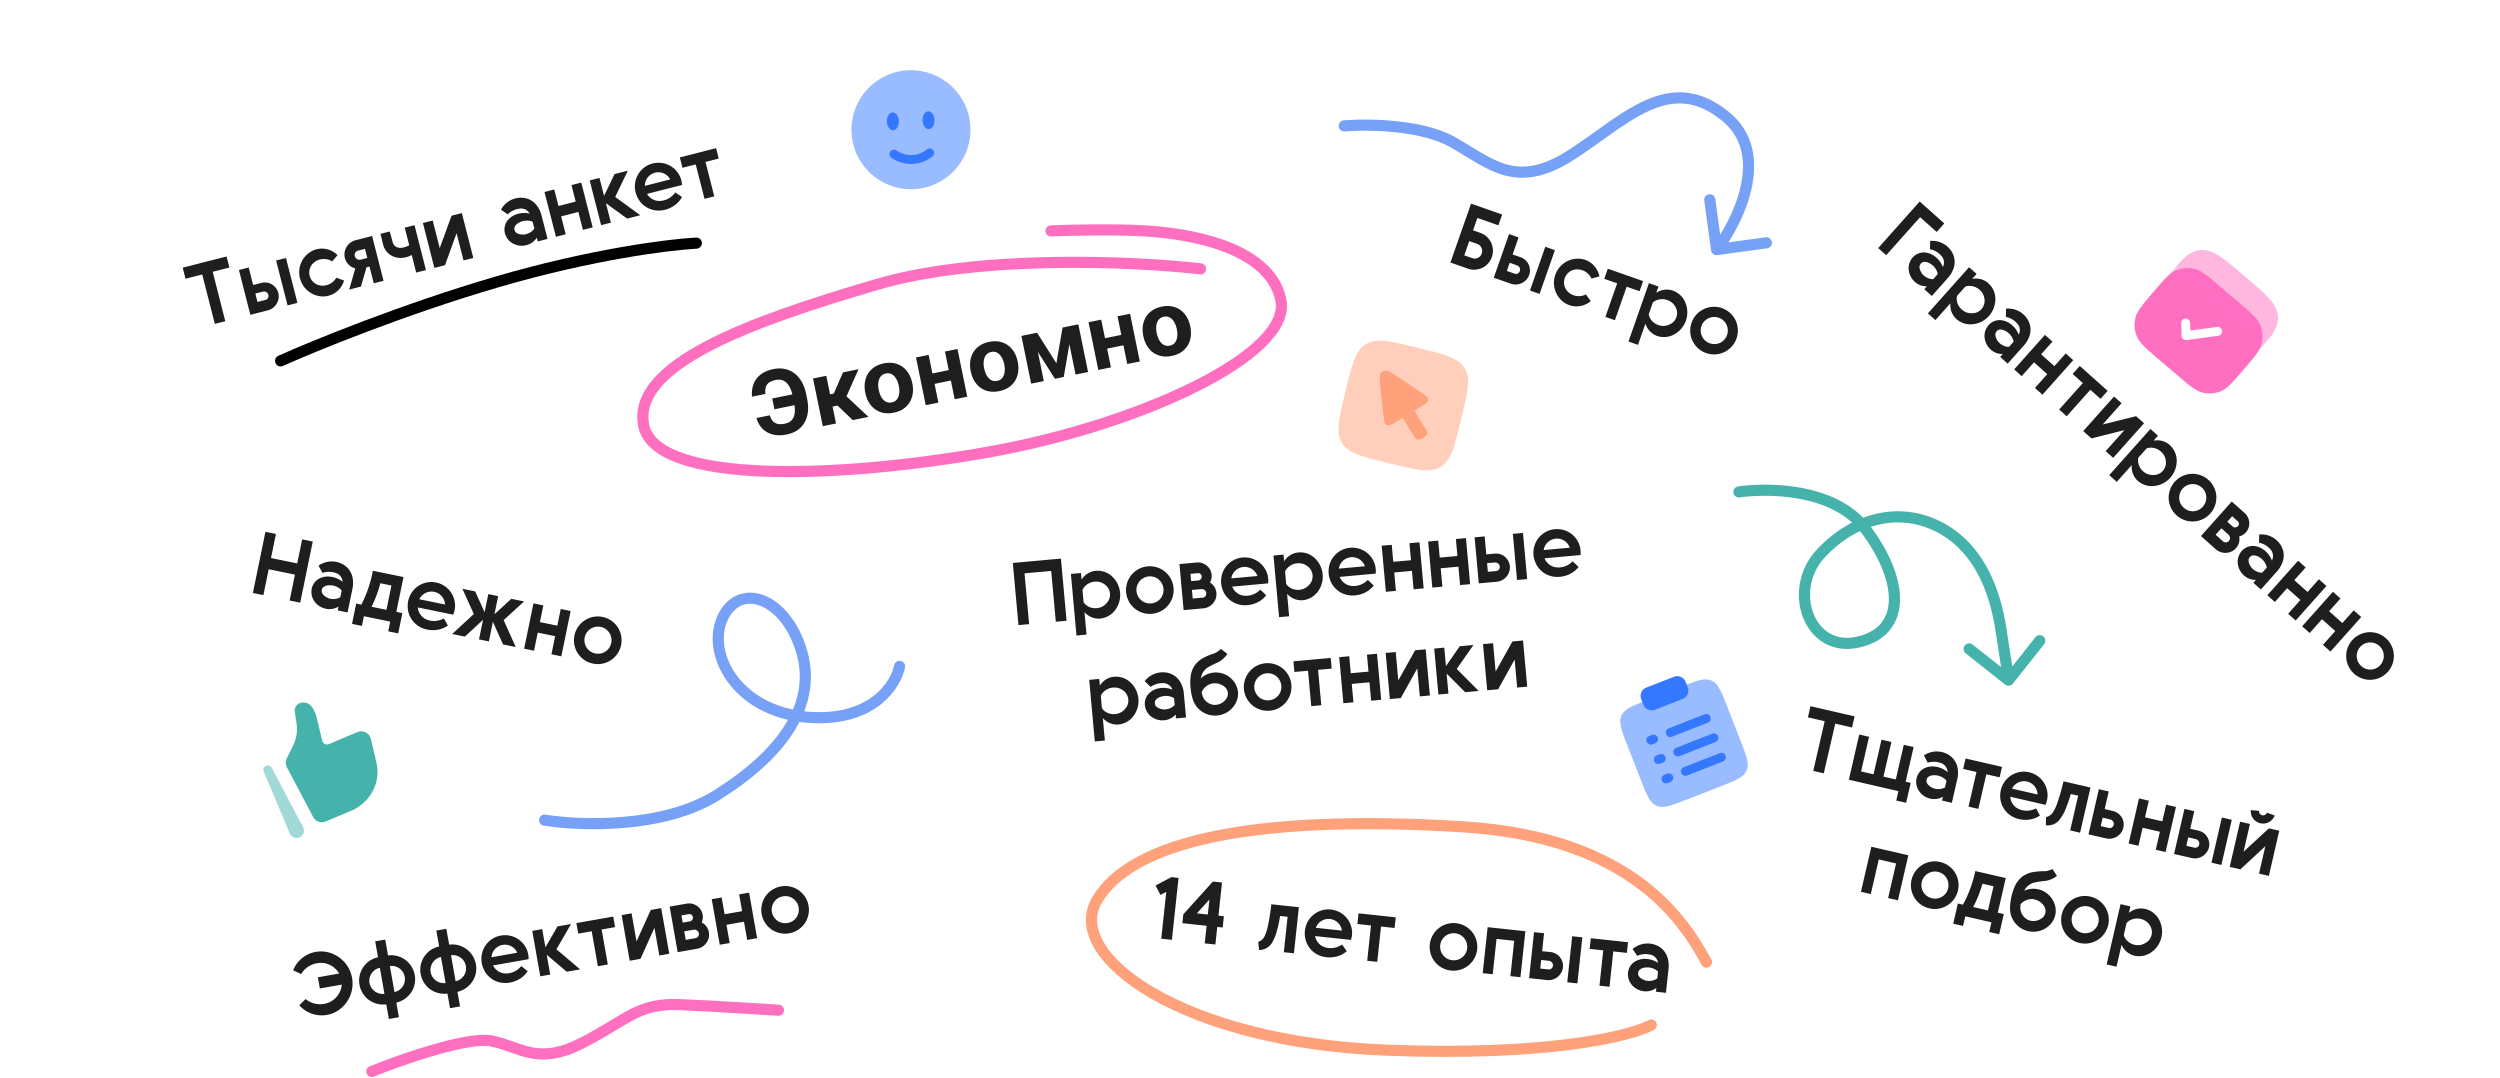 <svg xmlns="http://www.w3.org/2000/svg" fill="none" viewBox="0 0 1120 483">
  <g clip-path="url(#a)">
    <path fill="#1E1E1E" d="m871.047 100.103-3.408 3.821-7.433-6.63-15.204 17.044-3.582-3.195 18.612-20.865 11.015 9.825Zm1.896 24.097-2.583 2.895-4.899 5.492-3.373-3.008 1.171-1.314c-2.006.086-3.918-.654-5.381-1.959-1.403-1.251-2.347-2.897-2.679-4.748-.399-2.017.107-4.086 1.315-5.741 1.209-1.656 3.107-2.642 5.17-2.732a8.527 8.527 0 0 1 5.027 1.696 10.739 10.739 0 0 1 3.705 4.86c.1-.232.197-.521.294-.81.478-1.557.009-3.315-1.188-4.437a9.019 9.019 0 0 0-4.889-2.752l.073-3.687c3.1-.29 6.167.838 8.336 3.094 1.144 1.181 1.992 2.634 2.394 4.226a8.819 8.819 0 0 1-.228 4.942 12.491 12.491 0 0 1-2.265 3.983Zm-11.664-1.346c1.24 1.374 2.959 2.211 4.773 2.221l2.077-2.329c-.455-2.014-1.744-3.753-3.557-4.726-.793-.493-1.686-.754-2.646-.699-.731.098-1.329.529-1.689 1.173-.73 1.118-.032 2.92 1.042 4.36Zm32.64 10.998c.07 5.69-4.071 10.573-9.693 11.347a9.535 9.535 0 0 1-7.809-2.302 8.55 8.55 0 0 1-2.639-7.017l-6.709 7.522-3.373-3.009 18.452-20.686 3.373 3.009-1.997 2.239c2.409-.478 4.906.088 6.803 1.566 2.256 1.798 3.57 4.471 3.592 7.331Zm-10.226 6.476a5.443 5.443 0 0 0 4.083-1.933 5.57 5.57 0 0 0 1.283-4.322 6.343 6.343 0 0 0-1.837-3.89 6.806 6.806 0 0 0-4.225-2.054 5.29 5.29 0 0 0-2.562.288l-3.701 4.149c-.204.89-.176 1.88.075 2.801a6.794 6.794 0 0 0 2.71 3.811 6.316 6.316 0 0 0 4.174 1.15Zm23.239 14.19-2.583 2.896-4.899 5.492-3.373-3.008 1.172-1.314c-2.007.086-3.919-.654-5.382-1.959a8.312 8.312 0 0 1-2.679-4.748c-.398-2.017.107-4.086 1.316-5.741 1.208-1.656 3.107-2.643 5.17-2.732a8.517 8.517 0 0 1 5.026 1.696 10.74 10.74 0 0 1 3.706 4.86c.1-.232.196-.521.293-.81.478-1.557.009-3.315-1.188-4.437a9.016 9.016 0 0 0-4.888-2.752l.073-3.687a10.225 10.225 0 0 1 8.335 3.094c1.144 1.181 1.992 2.634 2.395 4.226a8.836 8.836 0 0 1-.228 4.942 12.497 12.497 0 0 1-2.266 3.982Zm-11.664-1.345c1.24 1.374 2.959 2.211 4.773 2.22l2.077-2.328c-.455-2.014-1.744-3.753-3.556-4.726-.793-.493-1.686-.754-2.646-.699-.731.098-1.33.529-1.69 1.173-.729 1.118-.031 2.92 1.042 4.36Zm30.182 5.16 3.373 3.009-13.792 15.463-3.373-3.009 5.512-6.179-5.941-5.299-5.511 6.179-3.373-3.009 13.792-15.462 3.373 3.009-5.085 5.701 5.94 5.299 5.085-5.702Zm18.79 16.761-3.195 3.582-4.567-4.074-10.598 11.88-3.373-3.009 10.598-11.88-4.567-4.074 3.195-3.582 12.507 11.157Zm12.735 11.36 3.553 3.168-13.82 15.493-3.373-3.009 8.388-9.403-14.776 3.705-3.671-3.275 13.819-15.492 3.373 3.008-8.494 9.523 15.001-3.718Zm18.186 19.867c.07 5.69-4.071 10.573-9.693 11.347a9.537 9.537 0 0 1-7.808-2.302 8.55 8.55 0 0 1-2.639-7.017l-6.71 7.522-3.373-3.009 18.452-20.686 3.373 3.009-1.997 2.238c2.409-.477 4.906.089 6.804 1.567 2.256 1.798 3.57 4.471 3.591 7.331Zm-10.226 6.476a5.445 5.445 0 0 0 4.083-1.933 5.568 5.568 0 0 0 1.283-4.322 6.335 6.335 0 0 0-1.837-3.89 6.8 6.8 0 0 0-4.225-2.054 5.285 5.285 0 0 0-2.561.288l-3.702 4.149c-.204.89-.176 1.88.075 2.801a6.798 6.798 0 0 0 2.711 3.811 6.313 6.313 0 0 0 4.173 1.15Zm27.993 9.64c.105 2.827-.87 5.602-2.764 7.665-3.411 3.764-9 4.622-13.37 2.01-4.4-2.639-6.318-7.94-4.609-12.741a10.715 10.715 0 0 1 11.642-6.982c5.058.76 8.841 4.992 9.101 10.048Zm-14.615 5.027a5.992 5.992 0 0 0 8.478-.371 6.145 6.145 0 0 0 1.091-6.691c-1.062-2.234-3.352-3.634-5.81-3.522-2.458.112-4.634 1.71-5.435 4.05a6.008 6.008 0 0 0 1.676 6.534Zm24.867 15.212c-.44 2.178-2.07 3.999-4.182 4.686-2.17.691-4.548.232-6.246-1.23l-6.716-5.991 13.792-15.462 6.062 5.405c1.5 1.557 2.14 3.787 1.61 5.886a5.894 5.894 0 0 1-4.15 4.288c-.08.033-.14.036-.19.039.15.785.14 1.578.02 2.379Zm-.64-9.143-2.53-2.263-2.187 2.447 2.507 2.237c.47.37 1.13.417 1.71.186.53-.228.87-.673.98-1.218a1.536 1.536 0 0 0-.48-1.389Zm-4.956 9.405c.642-.178 1.154-.632 1.344-1.266a1.987 1.987 0 0 0-.395-1.961l-.869-.828-2.477-2.21-2.583 2.895 3.283 2.929a1.709 1.709 0 0 0 1.697.441Zm22.776 12.756-2.59 2.895-4.9 5.493-3.37-3.009 1.17-1.313c-2 .086-3.92-.655-5.38-1.96a8.363 8.363 0 0 1-2.68-4.748c-.4-2.017.11-4.085 1.32-5.741 1.21-1.655 3.11-2.642 5.17-2.731 1.81.009 3.58.617 5.02 1.696a10.68 10.68 0 0 1 3.71 4.859c.1-.232.2-.521.29-.81.48-1.557.01-3.315-1.18-4.436a9.034 9.034 0 0 0-4.89-2.753l.07-3.687c3.1-.29 6.17.838 8.34 3.094 1.14 1.181 1.99 2.634 2.39 4.226a8.742 8.742 0 0 1-.23 4.943 12.512 12.512 0 0 1-2.26 3.982Zm-11.67-1.346c1.24 1.374 2.96 2.211 4.78 2.221l2.07-2.328c-.45-2.014-1.74-3.754-3.55-4.727-.8-.493-1.69-.754-2.65-.699-.73.099-1.33.529-1.69 1.173-.73 1.118-.03 2.92 1.04 4.36Zm30.18 5.161 3.38 3.009-13.79 15.462-3.38-3.009 5.51-6.179-5.94-5.298-5.51 6.179-3.37-3.009 13.79-15.463 3.37 3.009-5.08 5.702 5.94 5.298 5.08-5.701Zm15.6 13.911 3.37 3.009-13.79 15.462-3.37-3.008 5.51-6.179-5.94-5.299-5.51 6.179-3.38-3.009 13.8-15.462 3.37 3.009-5.09 5.701 5.94 5.299 5.09-5.702Zm17.98 19.951c.11 2.828-.87 5.603-2.76 7.666-3.41 3.764-9 4.621-13.37 2.009-4.4-2.638-6.32-7.94-4.61-12.74 1.73-4.83 6.61-7.715 11.64-6.982 5.06.759 8.84 4.991 9.1 10.047Zm-14.61 5.028a5.984 5.984 0 0 0 8.47-.371 6.14 6.14 0 0 0 1.09-6.692c-1.06-2.234-3.35-3.633-5.81-3.521-2.45.112-4.63 1.709-5.43 4.05-.83 2.314-.17 4.883 1.68 6.534ZM101.499 114.902l1.267 4.961-7.48 1.909 5.65 22.13-4.69 1.198-5.65-22.13-7.48 1.91-1.266-4.961 19.649-5.017Zm26.615.676 5.136 20.115-4.418 1.128-5.136-20.115 4.418-1.128Zm-3.504 18.936a6.443 6.443 0 0 1-4.508 4.495l-7.945 2.028-5.126-20.076 4.379-1.118 1.999 7.829c1.25-.278 2.403-.614 3.76-.96 2.18-.515 4.453.143 5.985 1.774a6.144 6.144 0 0 1 1.456 6.028Zm-4.421-1.307a2.003 2.003 0 0 0-.3-1.823 2.067 2.067 0 0 0-1.886-.757c-1.095.239-2.412.575-3.614.882l.96 3.759 3.527-.9a1.71 1.71 0 0 0 1.313-1.161Zm30.473-8.814 3.47 1.302c-1.297 4.46-5.492 7.43-10.122 7.085-4.629-.345-8.478-3.615-9.626-8.111-1.148-4.495.662-9.21 4.559-11.732 3.898-2.523 9.004-1.928 12.28 1.364l-2.421 2.806c-2.219-1.415-5.072-1.429-7.325-.07-2.264 1.321-3.405 3.966-2.752 6.524s2.923 4.332 5.542 4.406c2.63.113 5.126-1.268 6.395-3.574Zm11.658-17.549 4.379-1.119 5.127 20.076-4.38 1.119-1.92-7.519-1.317.336-2.499 8.647-5.271 1.346 2.737-9.492c-1.059-.266-2.061-.795-2.831-1.548-1.686-1.592-2.416-3.965-1.836-6.219a6.625 6.625 0 0 1 4.478-4.776l3.333-.851Zm-.874 9.512 3.101-.792-1.039-4.07-3.179.812c-.658.168-1.151.665-1.351 1.336-.2.67-.051 1.417.417 1.958a2.256 2.256 0 0 0 2.051.756Zm19.871-14.363 4.379-1.118 5.137 20.114-4.38 1.119-2.009-7.868a10.366 10.366 0 0 1-3.496 1.182 8.59 8.59 0 0 1-5.943-1.125c-1.781-1.155-3.022-2.944-3.431-5.027l-1.109-4.506 4.147-1.059 1.206 4.398c.17.989.727 1.879 1.525 2.418.905.471 1.944.66 2.923.451a9.843 9.843 0 0 0 3.06-1.111l-2.009-7.868Zm20.975-5.356 4.612-1.178 5.137 20.115-4.38 1.118-3.117-12.208-5.177 14.326-4.767 1.217-5.136-20.114 4.38-1.119L197 111.158l5.292-14.521Zm40.223-.486.96 3.759 1.821 7.131-4.38 1.118-.435-1.705c-1.049 1.713-2.731 2.886-4.63 3.37-1.822.466-3.715.33-5.435-.428-1.896-.796-3.33-2.37-4.029-4.297-.698-1.927-.457-4.053.621-5.815a8.518 8.518 0 0 1 4.214-3.222 10.73 10.73 0 0 1 6.1-.36 10.933 10.933 0 0 0-.508-.697 4.387 4.387 0 0 0-4.344-1.491 9.018 9.018 0 0 0-5.013 2.518l-3.018-2.119a10.229 10.229 0 0 1 7.221-5.188c1.619-.29 3.298-.181 4.843.374a8.829 8.829 0 0 1 3.973 2.948 12.502 12.502 0 0 1 2.039 4.104Zm-7.629 8.925c1.832-.262 3.486-1.221 4.507-2.72l-.772-3.023c-1.925-.747-4.088-.649-5.907.31-.852.384-1.566.979-2.057 1.806-.327.661-.303 1.399.03 2.057.52 1.229 2.404 1.656 4.199 1.57Zm21.134-22.158 4.379-1.118 5.126 20.076-4.379 1.118-2.049-8.023-7.712 1.97 2.048 8.022-4.379 1.119-5.127-20.076 4.38-1.118 1.89 7.402 7.713-1.97-1.89-7.402Zm19.583 5.32 11.256 8.19-5.891 1.504-9.523-6.898 2.227 8.72-4.379 1.118-5.117-20.037 4.38-1.118 2.068 8.1-.01-.039 4.685-9.783 5.969-1.524-5.665 11.767Zm29.111-9.002c.236.6.423 1.172.581 1.792l.069.272.193 1.56-15.697 4.008c.137.213.274.426.459.668a6.65 6.65 0 0 0 3.699 2.358c.738.142 1.534.186 2.29.076.843-.092 1.647-.338 2.47-.672a9.165 9.165 0 0 0 3.749-3.104l3.008 2.08a11.192 11.192 0 0 1-5.137 4.78c-1.055.558-2.207.894-3.351 1.103-1.26.24-2.541.236-3.793.02-2.544-.425-4.792-1.79-6.413-3.772-1.591-2.029-2.477-4.528-2.422-7.06.082-5.016 3.621-9.264 8.496-10.22a10.578 10.578 0 0 1 11.799 6.111Zm-15.813 4.038 11.356-2.9c-1.283-2.438-4.123-3.694-6.797-3.012-2.713.693-4.602 3.157-4.559 5.912Zm31.898-16.897 1.188 4.65-5.93 1.515 3.939 15.425-4.38 1.118-3.939-15.425-5.929 1.514-1.188-4.65 16.239-4.147ZM453.745 252.202l21.552-1.954 2.524 27.846-4.82.437-2.062-22.747-11.951 1.084 2.062 22.746-4.78.434-2.525-27.846Zm44.39 5.976c4.203 3.836 4.941 10.195 1.666 14.83a9.536 9.536 0 0 1-7.016 4.131 8.55 8.55 0 0 1-6.927-2.867l.91 10.039-4.501.408-2.504-27.606 4.502-.409.271 2.988c1.297-2.085 3.416-3.523 5.792-3.899 2.853-.419 5.703.447 7.807 2.385Zm-2.256 11.892a5.446 5.446 0 0 0 1.378-4.302 5.574 5.574 0 0 0-2.281-3.89 6.338 6.338 0 0 0-4.096-1.315 6.797 6.797 0 0 0-4.385 1.683 5.288 5.288 0 0 0-1.54 2.067l.502 5.538a5.85 5.85 0 0 0 2.096 1.858 6.807 6.807 0 0 0 4.636.624 6.315 6.315 0 0 0 3.69-2.263Zm26.162-13.859c2.136 1.855 3.497 4.463 3.71 7.255.419 5.063-2.772 9.73-7.665 11.137-4.933 1.412-10.115-.809-12.453-5.337a10.715 10.715 0 0 1 2.853-13.272c4.01-3.175 9.685-3.047 13.555.217Zm-6.312 14.108a5.993 5.993 0 0 0 5.521-6.445 6.147 6.147 0 0 0-4.142-5.368c-2.357-.75-4.943-.034-6.541 1.838-1.597 1.872-1.916 4.552-.754 6.736a6.008 6.008 0 0 0 5.916 3.239Zm28.095-7.769a6.285 6.285 0 0 1 .567 6.254c-.978 2.057-2.937 3.48-5.165 3.722l-8.963.813-1.871-20.636 8.087-.733c2.166-.036 4.23 1.022 5.399 2.844a5.89 5.89 0 0 1 .299 5.957c-.033.084-.069.127-.105.171.681.42 1.253.97 1.752 1.608Zm-7.111-5.782-3.386.307.296 3.267 3.347-.303c.594-.094 1.075-.54 1.304-1.123a1.658 1.658 0 0 0-.221-1.546 1.53 1.53 0 0 0-1.34-.602Zm3.482 10.047c.308-.59.326-1.275-.007-1.847a1.984 1.984 0 0 0-1.702-1.05l-1.199.068-3.306.3.35 3.864 4.382-.397a1.712 1.712 0 0 0 1.482-.938Zm27.696-9.178c.137.63.231 1.224.289 1.861l.025.279-.058 1.572-16.134 1.463c.101.231.203.463.347.731a6.655 6.655 0 0 0 3.277 2.916c.706.257 1.485.428 2.249.439.847.044 1.68-.072 2.546-.271a9.167 9.167 0 0 0 4.194-2.469l2.64 2.532a11.204 11.204 0 0 1-5.832 3.903c-1.13.383-2.321.531-3.484.556a10.603 10.603 0 0 1-3.748-.583c-2.444-.823-4.446-2.529-5.731-4.742-1.249-2.257-1.727-4.864-1.27-7.356.878-4.939 5.047-8.57 10.012-8.74a10.579 10.579 0 0 1 10.678 7.909Zm-16.254 1.473 11.672-1.058c-.879-2.611-3.482-4.303-6.231-4.054-2.789.253-5.045 2.385-5.441 5.112Zm37.258-9.162c4.204 3.836 4.941 10.196 1.666 14.83a9.536 9.536 0 0 1-7.015 4.131 8.551 8.551 0 0 1-6.928-2.866l.911 10.039-4.502.408-2.503-27.607 4.501-.408.271 2.988c1.297-2.086 3.416-3.523 5.792-3.899 2.854-.42 5.704.446 7.807 2.384Zm-2.255 11.893a5.447 5.447 0 0 0 1.377-4.302 5.572 5.572 0 0 0-2.281-3.89 6.33 6.33 0 0 0-4.095-1.316 6.807 6.807 0 0 0-4.386 1.683 5.291 5.291 0 0 0-1.54 2.068l.503 5.537a5.832 5.832 0 0 0 2.096 1.858 6.794 6.794 0 0 0 4.635.624 6.317 6.317 0 0 0 3.691-2.262Zm29.412-8.571c.138.63.232 1.224.29 1.861l.025.279-.058 1.572-16.134 1.462c.101.232.202.464.347.732a6.655 6.655 0 0 0 3.277 2.916c.706.257 1.485.428 2.249.439.847.043 1.68-.072 2.546-.271a9.167 9.167 0 0 0 4.194-2.469l2.639 2.532a11.19 11.19 0 0 1-5.831 3.902c-1.13.384-2.322.532-3.484.557a10.582 10.582 0 0 1-3.748-.584c-2.444-.822-4.447-2.528-5.732-4.741-1.249-2.257-1.726-4.864-1.269-7.356.877-4.939 5.047-8.57 10.012-8.74a10.577 10.577 0 0 1 10.677 7.909Zm-16.253 1.473 11.672-1.058c-.879-2.611-3.483-4.303-6.231-4.054-2.789.253-5.046 2.385-5.441 5.112Zm31.627-11.382 4.502-.408 1.871 20.635-4.502.408-.748-8.246-7.927.719.748 8.246-4.502.408-1.871-20.635 4.502-.408.689 7.608 7.928-.718-.69-7.609Zm20.813-1.887 4.502-.409 1.871 20.636-4.502.408-.748-8.246-7.927.719.748 8.246-4.502.408-1.871-20.635 4.502-.409.689 7.609 7.928-.719-.69-7.608Zm30.055-2.726 1.875 20.675-4.541.412-1.875-20.675 4.541-.412Zm-6.468 18.139a6.444 6.444 0 0 1-5.165 3.721l-8.167.741-1.871-20.636 4.502-.408.729 8.047c1.279-.076 2.47-.224 3.864-.35 2.235-.163 4.375.848 5.627 2.703a6.141 6.141 0 0 1 .481 6.182Zm-4.157-1.993a2.005 2.005 0 0 0-.007-1.847A2.068 2.068 0 0 0 669.92 252c-1.119.061-2.473.184-3.708.296l.35 3.864 3.625-.329a1.711 1.711 0 0 0 1.482-.937Zm36.155-9.946c.138.63.232 1.224.29 1.862l.025.278-.058 1.572-16.134 1.463c.101.232.202.464.347.732a6.655 6.655 0 0 0 3.277 2.916c.706.257 1.485.427 2.249.438.847.044 1.68-.072 2.546-.271a9.17 9.17 0 0 0 4.194-2.468l2.639 2.532a11.195 11.195 0 0 1-5.831 3.902c-1.13.384-2.322.532-3.484.557a10.604 10.604 0 0 1-3.748-.584c-2.444-.823-4.447-2.529-5.732-4.742-1.249-2.256-1.726-4.864-1.269-7.355.877-4.94 5.047-8.571 10.012-8.74a10.576 10.576 0 0 1 10.677 7.908Zm-16.253 1.474 11.672-1.058c-.879-2.612-3.483-4.304-6.231-4.054-2.789.253-5.046 2.385-5.441 5.112ZM506.34 305.631c4.204 3.836 4.941 10.195 1.666 14.83a9.532 9.532 0 0 1-7.015 4.13 8.547 8.547 0 0 1-6.928-2.866l.911 10.039-4.502.408-2.503-27.606 4.501-.409.271 2.988c1.297-2.086 3.416-3.523 5.792-3.899 2.854-.419 5.704.447 7.807 2.385Zm-2.255 11.892a5.445 5.445 0 0 0 1.377-4.302 5.574 5.574 0 0 0-2.281-3.89 6.336 6.336 0 0 0-4.095-1.315 6.801 6.801 0 0 0-4.386 1.683 5.288 5.288 0 0 0-1.54 2.067l.502 5.537a5.855 5.855 0 0 0 2.097 1.859 6.805 6.805 0 0 0 4.635.624 6.314 6.314 0 0 0 3.691-2.263Zm26.238-7.279.35 3.864.665 7.33-4.502.408-.159-1.753c-1.307 1.525-3.154 2.415-5.106 2.592-1.873.17-3.72-.265-5.298-1.287-1.746-1.086-2.911-2.868-3.295-4.882-.383-2.014.193-4.074 1.537-5.642a8.518 8.518 0 0 1 4.672-2.512 10.734 10.734 0 0 1 6.081.613 11.468 11.468 0 0 0-.391-.767 4.386 4.386 0 0 0-4.052-2.163 9.008 9.008 0 0 0-5.349 1.69l-2.643-2.572a10.228 10.228 0 0 1 7.953-3.975c1.644-.028 3.285.345 4.722 1.138a8.829 8.829 0 0 1 3.454 3.543 12.496 12.496 0 0 1 1.361 4.375Zm-8.95 7.599c1.85.033 3.636-.651 4.882-1.969l-.282-3.107c-1.782-1.043-3.933-1.29-5.881-.631-.902.242-1.702.716-2.318 1.455-.428.601-.522 1.332-.298 2.035.319 1.297 2.111 2.018 3.897 2.217Zm33.119-8.746a8.944 8.944 0 0 1-.979 6.033c-1.924 3.588-5.789 5.706-9.87 5.433-4.081-.272-7.612-2.884-9.085-6.727-.55-1.637-.944-3.328-1.103-5.081a22.386 22.386 0 0 1-.107-5.171 11.5 11.5 0 0 1 1.837-5.428c1.108-1.507 2.561-2.763 4.252-3.599 1.46-.735 2.93-1.35 4.495-1.813a8.97 8.97 0 0 0 3.028-2.042l2.896 2.267a11.268 11.268 0 0 1-4.082 3.704 39.715 39.715 0 0 0-3.962 1.926 6.979 6.979 0 0 0-3.818 5.286c.666-.622 1.42-1.173 2.267-1.571 3.691-1.821 8.123-1.218 11.143 1.52a9.624 9.624 0 0 1 3.088 5.263Zm-4.999 3.787a4 4 0 0 0-1.132-5.4 6.878 6.878 0 0 0-6.2-1.045 7.093 7.093 0 0 0-3.846 3.643c.141.67.322 1.336.542 1.999a6.106 6.106 0 0 0 5.117 3.713 6.297 6.297 0 0 0 5.519-2.91Zm25.336-13.262c2.136 1.854 3.497 4.462 3.71 7.254.419 5.063-2.772 9.73-7.665 11.138-4.933 1.411-10.115-.81-12.453-5.337a10.714 10.714 0 0 1 2.853-13.272c4.01-3.175 9.685-3.047 13.555.217Zm-6.312 14.107a5.993 5.993 0 0 0 5.521-6.445 6.148 6.148 0 0 0-4.142-5.368c-2.357-.75-4.943-.033-6.54 1.839-1.598 1.871-1.917 4.551-.755 6.735a6.007 6.007 0 0 0 5.916 3.239Zm27.643-18.974.434 4.781-6.095.552 1.437 15.855-4.501.409-1.438-15.855-6.095.552-.433-4.78 16.691-1.514Zm16.239-1.472 4.502-.408 1.871 20.635-4.502.408-.747-8.246-7.928.719.748 8.246-4.502.408-1.871-20.635 4.502-.408.69 7.608 7.927-.718-.69-7.609Zm21.57-1.956 4.741-.43 1.875 20.675-4.502.409-1.138-12.549-7.387 13.322-4.9.444-1.875-20.675 4.502-.409 1.152 12.708 7.532-13.495Zm18.666 8.349 9.812 9.874-6.055.549-8.306-8.324.813 8.963-4.501.408-1.868-20.595 4.502-.408.755 8.325-.004-.039 6.18-8.915 6.135-.556-7.463 10.718Zm24.944-12.303 4.741-.43 1.875 20.675-4.502.408-1.138-12.548-7.387 13.321-4.9.445-1.874-20.676 4.501-.408 1.152 12.708 7.532-13.495ZM665.394 105.49c3.002 2.198 4.205 6.138 2.974 9.649a8.462 8.462 0 0 1-8.35 5.676 7.184 7.184 0 0 1-2.572-.521l-7.662-2.688 9.255-26.384 13.928 4.886-1.695 4.832-9.398-3.297-1.947 5.548 3.133 1.099c.83.291 1.621.696 2.334 1.2Zm-5.057 10.308-.013.037c1.567.126 2.985-.775 3.501-2.247.517-1.472-.014-3.1-1.329-3.943a3.198 3.198 0 0 0-1.131-.524l-3.133-1.099-2.237 6.379 3.132 1.099c.402.184.793.278 1.21.298Zm36.264-3.726-6.872 19.589-4.303-1.509 6.872-19.59 4.303 1.51Zm-13.411 13.819a6.442 6.442 0 0 1-6.243 1.244l-7.738-2.715 6.859-19.551 4.265 1.496-2.675 7.624c1.195.462 2.34.821 3.662 1.285 2.1.779 3.628 2.586 3.998 4.793a6.14 6.14 0 0 1-2.128 5.824Zm-2.955-3.537c.525-.41.788-1.038.76-1.684a2.07 2.07 0 0 0-1.151-1.675 110.349 110.349 0 0 0-3.497-1.269l-1.284 3.661 3.435 1.205c.591.25 1.263.146 1.737-.238Zm30.249 9.551 2.167 3.007c-3.551 2.993-8.689 3.141-12.351.288-3.663-2.853-5.054-7.708-3.518-12.086 1.536-4.378 5.655-7.3 10.297-7.24 4.642.06 8.562 3.385 9.465 7.941l-3.571.994c-1.062-2.407-3.429-4-6.058-4.117-2.616-.155-5.032 1.414-5.906 3.905-.874 2.491.032 5.225 2.172 6.739 2.126 1.551 4.969 1.785 7.303.569Zm25.631-5.972-1.589 4.529-5.775-2.025-5.27 15.022-4.265-1.496 5.27-15.023-5.775-2.025 1.589-4.53 15.815 5.548Zm18.889 9.509c2.233 5.234.265 11.326-4.637 14.184a9.533 9.533 0 0 1-8.097.848 8.547 8.547 0 0 1-5.114-5.482l-3.337 9.512-4.265-1.496 9.176-26.158 4.265 1.497-.993 2.831c2.046-1.36 4.57-1.789 6.888-1.145 2.77.802 5.004 2.773 6.114 5.409Zm-6.986 9.884a5.445 5.445 0 0 0 3.038-3.342 5.575 5.575 0 0 0-.461-4.486 6.34 6.34 0 0 0-3.181-2.896 6.803 6.803 0 0 0-4.689-.288 5.282 5.282 0 0 0-2.259 1.242l-1.84 5.246c.15.901.554 1.806 1.136 2.561a6.798 6.798 0 0 0 3.959 2.491 6.317 6.317 0 0 0 4.297-.528Zm29.554-1.756c1.174 2.574 1.33 5.512.366 8.141-1.72 4.78-6.56 7.702-11.596 6.953-5.074-.762-8.867-4.933-9.116-10.023a10.715 10.715 0 0 1 8.102-10.892c4.966-1.225 10.076 1.246 12.244 5.821Zm-11.596 10.218a5.991 5.991 0 0 0 7.696-3.574 6.145 6.145 0 0 0-1.541-6.602c-1.834-1.661-4.484-2.082-6.714-1.041-2.23 1.04-3.632 3.346-3.481 5.815a6.007 6.007 0 0 0 4.04 5.402ZM358.246 176.018l.986 4.829-12.289 2.509-.986-4.829 12.289-2.509Zm-19.347 11.257 5.999-1.225c.435 1.612 1.197 2.737 2.284 3.375 1.087.638 2.53.774 4.33.406 1.466-.299 2.561-.88 3.283-1.743.723-.863 1.143-1.978 1.26-3.345.115-1.377-.012-2.97-.381-4.779l-.472-2.31c-.381-1.865-.92-3.393-1.617-4.585-.691-1.202-1.544-2.043-2.559-2.522-1.007-.48-2.192-.581-3.556-.303-1.346.275-2.371.697-3.076 1.266-.706.569-1.162 1.271-1.368 2.106-.208.825-.245 1.78-.111 2.864l-5.998 1.225c-.198-1.912-.004-3.711.58-5.396.591-1.696 1.622-3.153 3.094-4.372 1.481-1.22 3.441-2.08 5.881-2.578 2.422-.494 4.636-.371 6.643.369 2.007.74 3.704 2.022 5.091 3.846 1.387 1.824 2.363 4.118 2.928 6.883l.471 2.311c.565 2.764.575 5.251.03 7.46-.537 2.197-1.58 4.024-3.128 5.481-1.551 1.447-3.555 2.422-6.014 2.924-2.348.479-4.444.482-6.29.008-1.848-.482-3.394-1.356-4.638-2.619-1.246-1.273-2.134-2.855-2.666-4.747Zm29.711 3.661-4.365-21.377 5.929-1.211 1.693 8.295 1.67-.341 4.124-9.482 6.959-1.421-5.392 12.148 9.84 9.212-7.042 1.438-6.823-6.508-2.213.452 1.548 7.585-5.928 1.21Zm31.827-6.063c-2.162.441-4.125.363-5.89-.233-1.757-.608-3.232-1.65-4.422-3.127-1.193-1.487-2.013-3.325-2.46-5.515-.451-2.208-.418-4.225.098-6.051.515-1.835 1.462-3.372 2.843-4.611 1.387-1.249 3.162-2.095 5.324-2.536 2.162-.442 4.122-.359 5.879.249 1.765.596 3.244 1.638 4.436 3.124 1.191 1.478 2.012 3.32 2.463 5.529.447 2.189.413 4.202-.101 6.037-.517 1.826-1.469 3.364-2.857 4.613-1.38 1.239-3.151 2.079-5.313 2.521Zm-.91-4.599c.984-.201 1.748-.647 2.293-1.338.543-.7.882-1.572 1.017-2.614.145-1.045.09-2.188-.164-3.432-.254-1.243-.652-2.317-1.194-3.221-.533-.906-1.186-1.575-1.961-2.006-.774-.431-1.653-.547-2.636-.346-.993.203-1.771.656-2.332 1.36-.553.703-.901 1.576-1.046 2.621-.135 1.042-.075 2.185.179 3.428.253 1.243.647 2.318 1.18 3.224.542.904 1.205 1.571 1.988 2.001.791.418 1.683.526 2.676.323Zm27.414-14.847.952 4.663-11.162 2.279-.952-4.663 11.162-2.279Zm-10.913-6.441 4.365 21.377-5.665 1.157-4.364-21.378 5.664-1.156Zm12.929-2.64 4.365 21.377-5.623 1.148-4.364-21.377 5.622-1.148Zm18.709 18.883c-2.162.442-4.125.364-5.89-.232-1.758-.608-3.232-1.65-4.423-3.128-1.192-1.486-2.012-3.324-2.459-5.514-.451-2.208-.419-4.225.098-6.051.514-1.835 1.462-3.372 2.842-4.611 1.388-1.25 3.163-2.095 5.325-2.537 2.162-.441 4.121-.358 5.879.25 1.765.596 3.243 1.638 4.436 3.124 1.191 1.478 2.012 3.32 2.463 5.528.447 2.19.413 4.203-.101 6.038-.517 1.825-1.469 3.363-2.857 4.613-1.38 1.239-3.151 2.079-5.313 2.52Zm-.91-4.598c.983-.201 1.748-.647 2.293-1.338.543-.701.882-1.572 1.017-2.614.145-1.045.09-2.189-.164-3.432-.254-1.243-.652-2.317-1.194-3.221-.533-.906-1.187-1.575-1.961-2.006-.774-.432-1.653-.547-2.637-.346-.993.203-1.77.656-2.332 1.36-.552.703-.9 1.576-1.045 2.62-.135 1.043-.076 2.186.178 3.429.254 1.243.648 2.318 1.18 3.224.543.904 1.206 1.571 1.989 2 .791.419 1.683.527 2.676.324Zm26.5-7.89 2.763-16.004 4.509-.921-3.971 23.08-3.939.804-12.507-19.715 4.496-.918 8.649 13.674Zm-9.999-13.398 4.365 21.377-5.665 1.156-4.365-21.377 5.665-1.156Zm18.602 18.47-4.365-21.377 5.595-1.143 4.365 21.377-5.595 1.143Zm22.393-18.171.952 4.662-11.162 2.279-.952-4.662 11.162-2.279Zm-10.913-6.442 4.365 21.378-5.664 1.156-4.365-21.377 5.664-1.157Zm12.929-2.639 4.365 21.377-5.622 1.148-4.365-21.377 5.622-1.148Zm18.709 18.883c-2.162.441-4.125.364-5.89-.233-1.758-.607-3.232-1.65-4.423-3.127-1.192-1.487-2.012-3.325-2.459-5.514-.451-2.209-.418-4.226.098-6.051.514-1.836 1.462-3.372 2.842-4.611 1.388-1.25 3.163-2.096 5.325-2.537 2.162-.441 4.121-.358 5.879.249 1.765.597 3.244 1.638 4.436 3.125 1.191 1.477 2.012 3.32 2.463 5.528.447 2.19.413 4.202-.101 6.037-.517 1.826-1.469 3.364-2.857 4.614-1.38 1.238-3.151 2.079-5.313 2.52Zm-.91-4.598c.983-.201 1.748-.647 2.293-1.339.543-.7.882-1.571 1.017-2.614.145-1.044.09-2.188-.164-3.431-.254-1.244-.652-2.317-1.194-3.221-.533-.906-1.187-1.575-1.961-2.007-.774-.431-1.653-.546-2.637-.346-.992.203-1.77.657-2.331 1.361-.553.702-.901 1.576-1.046 2.62-.135 1.042-.075 2.185.178 3.428.254 1.244.648 2.318 1.181 3.224.542.905 1.205 1.571 1.988 2.001.791.418 1.683.526 2.676.324ZM830.854 320.927l-1.149 4.99-7.523-1.733-5.126 22.258-4.716-1.086 5.125-22.258-7.523-1.732 1.149-4.99 19.763 4.551Zm22.873 29.28 2.261.521-2.056 8.926-4.405-1.014.97-4.21-22.218-5.116 4.658-20.231 4.405 1.014-3.573 15.514 5.575 1.284 3.572-15.514 4.444 1.023-3.573 15.514 5.535 1.275 3.573-15.514 4.405 1.015-3.573 15.513Zm23.224-1.506-.871 3.781-1.652 7.172-4.405-1.014.395-1.715c-1.717 1.041-3.75 1.312-5.66.872a8.307 8.307 0 0 1-4.633-2.873c-1.32-1.577-1.872-3.633-1.61-5.666.263-2.033 1.453-3.811 3.218-4.883a8.522 8.522 0 0 1 5.223-.931 10.727 10.727 0 0 1 5.586 2.477 11.094 11.094 0 0 0-.132-.852 4.387 4.387 0 0 0-3.177-3.317 9.017 9.017 0 0 0-5.609-.061l-1.711-3.267a10.23 10.23 0 0 1 8.796-1.299c1.572.485 3.014 1.351 4.133 2.552a8.836 8.836 0 0 1 2.179 4.443 12.518 12.518 0 0 1-.07 4.581Zm-10.873 4.433c1.749.608 3.658.514 5.253-.35l.7-3.041c-1.368-1.546-3.335-2.451-5.392-2.432-.932-.05-1.84.151-2.656.661-.593.438-.911 1.104-.916 1.841-.102 1.332 1.377 2.575 3.011 3.321Zm30.828-9.566-1.077 4.678-5.964-1.373-3.572 15.513-4.405-1.014 3.573-15.514-5.964-1.373 1.077-4.678 16.332 3.761Zm20.388 13.397a14.978 14.978 0 0 1-.305 1.859l-.063.273-.545 1.476-15.787-3.636c.024.252.048.504.102.803a6.653 6.653 0 0 0 2.206 3.792c.591.464 1.277.869 2 1.117.792.306 1.619.455 2.504.536a9.157 9.157 0 0 0 4.754-1.04l1.72 3.229a11.204 11.204 0 0 1-6.757 1.892c-1.194.012-2.372-.218-3.484-.557a10.599 10.599 0 0 1-3.38-1.722c-2.066-1.543-3.438-3.788-3.969-6.291-.484-2.533-.126-5.16 1.085-7.385 2.372-4.42 7.465-6.572 12.236-5.186a10.577 10.577 0 0 1 7.683 10.84Zm-15.904-3.662 11.421 2.63c-.022-2.755-1.969-5.174-4.659-5.793-2.728-.629-5.537.695-6.762 3.163Zm23.063-3.268 12.084 2.783-4.659 20.231-4.443-1.024 3.581-15.553-3.313-.763a52.695 52.695 0 0 1-1.967 5.869 21.405 21.405 0 0 1-2.831 5.341 6.742 6.742 0 0 1-6.352 2.806l.068-3.679c1.121-.234 2.167-.856 2.877-1.8a18.324 18.324 0 0 0 2.085-4.241 82.307 82.307 0 0 0 1.676-5.319c.336-1.277.782-2.858 1.194-4.651Zm26.703 17.52c.652 2.161.113 4.5-1.409 6.12-1.57 1.649-3.876 2.391-6.076 1.966l-8.03-1.849 4.659-20.23 4.404 1.014-1.813 7.874c1.23.365 2.417.556 3.772.91a6.3 6.3 0 0 1 4.493 4.195Zm-4.777 2.922c.476-.465.707-1.109.568-1.757a2.066 2.066 0 0 0-1.328-1.537 108.133 108.133 0 0 0-3.617-.874l-.87 3.781 3.586.826a1.69 1.69 0 0 0 1.661-.439Zm24.05-9.977 4.404 1.014-4.65 20.192-4.404-1.015 1.858-8.068-7.757-1.787-1.858 8.069-4.405-1.014 4.65-20.192 4.405 1.015-1.715 7.445 7.757 1.786 1.715-7.445Zm29.408 6.773-4.659 20.23-4.443-1.023 4.659-20.231 4.443 1.024Zm-11.796 15.22a6.443 6.443 0 0 1-6.068 1.928l-7.991-1.84 4.65-20.192 4.405 1.015-1.813 7.874c1.238.326 2.416.556 3.781.87 2.174.542 3.892 2.169 4.505 4.322a6.142 6.142 0 0 1-1.469 6.023Zm-3.33-3.188a2.004 2.004 0 0 0 .569-1.757 2.067 2.067 0 0 0-1.329-1.538c-1.082-.29-2.408-.595-3.616-.873l-.871 3.781 3.547.816a1.71 1.71 0 0 0 1.7-.429Zm31.759-8.202 4.64 1.068-4.66 20.23-4.41-1.014 2.83-12.279-11.17 10.358-4.793-1.104 4.663-20.231 4.4 1.015-2.86 12.434 11.36-10.477Zm2.6-5.764c-.97 2.609-3.74 4.106-6.43 3.487a5.52 5.52 0 0 1-4.26-5.908l3.65.349c-.08.885.54 1.766 1.44 1.973.89.206 1.8-.325 2.11-1.156l3.49 1.255Zm-180.711 14.003 16.567 3.815-4.65 20.191-4.405-1.014 3.573-15.514-7.757-1.786-3.573 15.514-4.405-1.015 4.65-20.191Zm37.524 11.638c1.452 2.428 1.933 5.329 1.266 8.049-1.179 4.942-5.666 8.382-10.754 8.196-5.127-.196-9.359-3.92-10.17-8.951a10.715 10.715 0 0 1 6.845-11.723c4.799-1.768 10.152.122 12.813 4.429Zm-10.392 11.439a5.992 5.992 0 0 0 7.253-4.404 6.146 6.146 0 0 0-2.263-6.391c-2.007-1.447-4.687-1.572-6.788-.291-2.101 1.281-3.239 3.728-2.816 6.165a6.007 6.007 0 0 0 4.614 4.921Zm29.519 6.47 2.69.619-2.083 9.044-4.444-1.024.997-4.327-11.733-2.702-.997 4.327-4.404-1.014 2.082-9.043 2.3.529c.111-.303.3-.588.449-.881 2.043-3.881 3.567-8.004 4.624-12.235l.449-1.949 13.643 3.142-3.573 15.514Zm-11.031-2.541 6.626 1.527 2.496-10.837-4.951-1.14a54.957 54.957 0 0 1-4.171 10.45Zm36.928 2.799a8.946 8.946 0 0 1-2.81 5.428c-2.946 2.811-7.278 3.619-11.071 2.089-3.793-1.53-6.334-5.112-6.537-9.222-.013-1.727.139-3.457.534-5.172a22.398 22.398 0 0 1 1.509-4.948 11.508 11.508 0 0 1 3.437-4.586c1.522-1.086 3.294-1.827 5.162-2.095 1.615-.243 3.204-.37 4.835-.323a8.957 8.957 0 0 0 3.514-.997l2.046 3.057a11.269 11.269 0 0 1-5.033 2.248 39.505 39.505 0 0 0-4.365.596 6.98 6.98 0 0 0-5.275 3.834c.827-.384 1.715-.672 2.644-.787 4.074-.58 8.099 1.373 10.115 4.916a9.617 9.617 0 0 1 1.295 5.962Zm-5.93 2.042a4 4 0 0 0 .607-5.484 6.88 6.88 0 0 0-5.566-2.924 7.092 7.092 0 0 0-4.79 2.263c-.075.681-.111 1.37-.107 2.069a6.107 6.107 0 0 0 3.705 5.122 6.297 6.297 0 0 0 6.151-1.046Zm28.207-4.71c1.452 2.427 1.933 5.329 1.266 8.049-1.179 4.941-5.666 8.382-10.754 8.196-5.127-.196-9.359-3.921-10.17-8.951a10.714 10.714 0 0 1 6.845-11.723c4.799-1.768 10.152.121 12.813 4.429Zm-10.392 11.439a5.992 5.992 0 0 0 7.253-4.404 6.146 6.146 0 0 0-2.263-6.391c-2.007-1.448-4.687-1.572-6.788-.291-2.101 1.281-3.24 3.728-2.816 6.165a6.007 6.007 0 0 0 4.614 4.921Zm34.341-6.129c2.799 4.954 1.519 11.227-3.037 14.611a9.533 9.533 0 0 1-7.953 1.739 8.548 8.548 0 0 1-5.69-4.881l-2.262 9.823-4.405-1.015 6.221-27.013 4.405 1.015-.673 2.923c1.882-1.578 4.343-2.283 6.718-1.901 2.842.491 5.28 2.202 6.676 4.699Zm-5.848 10.598a5.448 5.448 0 0 0 2.649-3.659 5.571 5.571 0 0 0-.956-4.407 6.333 6.333 0 0 0-3.482-2.526 6.806 6.806 0 0 0-4.692.233 5.293 5.293 0 0 0-2.107 1.485l-1.247 5.418c.249.879.75 1.733 1.413 2.419a6.796 6.796 0 0 0 4.21 2.037 6.32 6.32 0 0 0 4.212-1ZM524.805 392.951l3.182.341-2.976 27.761-4.773-.512 2.247-20.96-2.597 1.331-2.202-4.219 7.119-3.742Zm23.496 17.524-.541 5.051-2.426-.26-.845 7.875-4.772-.512.844-7.875-10.858-1.164.426-3.977 13.24-14.672 4.096.439-1.59 14.835 2.426.26Zm-12.091-1.296 4.892.524.721-6.721-5.613 6.197Zm33.351-4.069 12.33 1.322-2.213 20.642-4.534-.486 1.701-15.87-3.38-.362a52.699 52.699 0 0 1-1.254 6.061 21.362 21.362 0 0 1-2.173 5.64 6.74 6.74 0 0 1-5.972 3.544l-.372-3.66c1.085-.367 2.05-1.108 2.642-2.131a18.286 18.286 0 0 0 1.564-4.459c.391-1.768.751-3.62 1.031-5.481.18-1.308.434-2.93.63-4.76Zm36.171 12.285c.011.645-.013 1.246-.082 1.882l-.029.279-.365 1.53-16.108-1.727c.054.247.108.494.197.785a6.653 6.653 0 0 0 2.642 3.502c.642.391 1.372.71 2.119.871.823.209 1.662.258 2.55.233a9.174 9.174 0 0 0 4.597-1.599l2.092 3a11.198 11.198 0 0 1-6.483 2.684c-1.183.155-2.381.067-3.526-.136a10.621 10.621 0 0 1-3.561-1.307c-2.235-1.286-3.865-3.351-4.691-5.773-.783-2.458-.74-5.108.196-7.462 1.829-4.672 6.628-7.416 11.53-6.609a10.579 10.579 0 0 1 8.922 9.847Zm-16.227-1.739 11.653 1.249c-.351-2.733-2.572-4.902-5.317-5.196-2.784-.299-5.414 1.35-6.336 3.947Zm35.79-4.692-.511 4.772-6.085-.652-1.697 15.83-4.494-.482 1.696-15.83-6.085-.652.512-4.773 16.664 1.787Zm34.253 6.608c1.732 2.238 2.555 5.061 2.217 7.841-.581 5.047-4.625 8.998-9.699 9.42-5.114.417-9.76-2.776-11.166-7.674a10.715 10.715 0 0 1 5.399-12.455c4.554-2.328 10.093-1.091 13.249 2.868Zm-8.953 12.598a5.994 5.994 0 0 0 6.676-5.239 6.147 6.147 0 0 0-3.01-6.075c-2.164-1.197-4.84-1.002-6.774.521-1.933 1.523-2.771 4.088-2.06 6.457a6.01 6.01 0 0 0 5.168 4.336Zm15.869-14.793 16.903 1.812-2.209 20.602-4.494-.482 1.697-15.829-7.915-.849-1.697 15.83-4.494-.482 2.209-20.602Zm42.415 4.547-2.213 20.641-4.534-.486 2.213-20.642 4.534.487Zm-9.897 16.519a6.445 6.445 0 0 1-5.794 2.637l-8.153-.874 2.208-20.602 4.494.482-.861 8.034c1.268.176 2.466.264 3.858.414 2.223.278 4.123 1.689 4.988 3.753a6.14 6.14 0 0 1-.74 6.156Zm-3.686-2.769a2 2 0 0 0 .355-1.812 2.065 2.065 0 0 0-1.502-1.368c-1.11-.159-2.462-.304-3.695-.437l-.414 3.858 3.62.388a1.71 1.71 0 0 0 1.636-.629Zm34.052-11.556-.512 4.772-6.085-.652-1.697 15.829-4.494-.481 1.697-15.83-6.085-.652.511-4.773 16.665 1.787Zm18.201 11.485-.413 3.858-.785 7.318-4.494-.482.188-1.75c-1.581 1.239-3.567 1.75-5.516 1.541a8.304 8.304 0 0 1-4.943-2.3c-1.498-1.407-2.292-3.383-2.274-5.433.019-2.05.988-3.957 2.613-5.231a8.51 8.51 0 0 1 5.074-1.548 10.73 10.73 0 0 1 5.842 1.792c-.054-.247-.144-.538-.233-.829a4.39 4.39 0 0 0-3.55-2.915 9.01 9.01 0 0 0-5.576.609l-2.088-3.04a10.228 10.228 0 0 1 8.578-2.339c1.618.294 3.153.982 4.407 2.042a8.822 8.822 0 0 1 2.693 4.15c.443 1.496.6 3.041.477 4.557Zm-10.265 5.698c1.808.395 3.693.074 5.173-.974l.332-3.102c-1.542-1.372-3.603-2.036-5.643-1.772-.932.061-1.81.37-2.558.973-.537.506-.773 1.205-.691 1.938.059 1.334 1.675 2.392 3.387 2.937Z"/>
    <g fill="#3478FF" clip-path="url(#b)">
      <path d="m779.687 331.648-5.824-14.903c-2.745-7.025-4.118-10.538-7.153-11.867-2.654-1.163-5.673-.259-11.087 1.822l-19.87 7.765c-5.391 2.141-8.223 3.524-9.385 6.178-1.33 3.036.043 6.548 2.788 13.573l5.824 14.903c2.745 7.025 4.118 10.537 7.153 11.867 3.035 1.33 6.548-.043 13.573-2.788l14.903-5.824c7.025-2.745 10.537-4.118 11.867-7.153 1.329-3.036-.043-6.548-2.789-13.573Z" opacity=".5"/>
      <path d="M735.266 313.223a4 4 0 0 1 2.27-5.181l12.419-4.854a4 4 0 0 1 5.181 2.27l.971 2.484a4 4 0 0 1-2.27 5.181l-12.418 4.854a4.001 4.001 0 0 1-5.182-2.27l-.971-2.484Z"/>
      <path fill-rule="evenodd" d="M737.714 332.308a2 2 0 0 1 1.135-2.591l1.242-.485a2 2 0 0 1 1.456 3.725l-1.242.486a2 2 0 0 1-2.591-1.135Zm8.693-3.397a2 2 0 0 1 1.135-2.591l16.145-6.309a2 2 0 0 1 1.456 3.726l-16.145 6.309a2 2 0 0 1-2.591-1.135Zm-5.296 12.09a2 2 0 0 1 1.135-2.591l1.242-.485a2 2 0 1 1 1.456 3.726l-1.242.485a2 2 0 0 1-2.591-1.135Zm8.694-3.397a2 2 0 0 1 1.134-2.591l16.145-6.309a2 2 0 1 1 1.456 3.726l-16.145 6.309a2 2 0 0 1-2.59-1.135Zm-5.296 12.09a2 2 0 0 1 1.134-2.591l1.242-.485a2 2 0 1 1 1.456 3.726l-1.242.485a2 2 0 0 1-2.59-1.135Zm8.693-3.397a2 2 0 0 1 1.135-2.591l16.144-6.309a2 2 0 1 1 1.456 3.726l-16.144 6.309a2 2 0 0 1-2.591-1.135Z" clip-rule="evenodd"/>
    </g>
    <path fill="#1E1E1E" d="m135.375 241.641 4.741.973-5.624 27.389-4.741-.974 2.381-11.598-11.754-2.413-2.382 11.598-4.702-.966 5.624-27.388 4.702.965-2.213 10.776 11.755 2.413 2.213-10.775Zm22.604 21.71-.781 3.801-1.48 7.209-4.428-.909.354-1.724c-1.692 1.082-3.717 1.401-5.637 1.007a8.306 8.306 0 0 1-4.701-2.762c-1.357-1.545-1.958-3.587-1.744-5.626.214-2.038 1.361-3.845 3.101-4.958a8.518 8.518 0 0 1 5.198-1.056 10.738 10.738 0 0 1 5.644 2.343c-.03-.251-.091-.549-.152-.848a4.39 4.39 0 0 0-3.255-3.24 9.012 9.012 0 0 0-5.609.073l-1.788-3.226a10.226 10.226 0 0 1 8.762-1.508c1.583.447 3.045 1.279 4.193 2.453a8.832 8.832 0 0 1 2.283 4.389 12.5 12.5 0 0 1 .04 4.582Zm-10.764 4.691c1.763.566 3.669.427 5.243-.475l.628-3.057c-1.405-1.513-3.393-2.37-5.449-2.302-.933-.029-1.836.194-2.639.723-.583.452-.884 1.126-.873 1.863-.069 1.333 1.439 2.541 3.09 3.248Zm30.341 6.066 2.703.555-1.866 9.091-4.467-.917.893-4.35-11.794-2.421-.893 4.349-4.428-.909 1.867-9.091 2.312.475c.103-.305.285-.595.428-.892 1.95-3.928 3.375-8.086 4.33-12.341l.403-1.959 13.714 2.816-3.202 15.594Zm-11.089-2.277 6.661 1.368 2.236-10.893-4.976-1.021a54.996 54.996 0 0 1-3.921 10.546Zm37.397-.079c-.05.643-.131 1.238-.26 1.865l-.057.275-.509 1.487-15.869-3.258c.03.251.06.502.121.801a6.65 6.65 0 0 0 2.295 3.738c.602.45 1.298.838 2.027 1.069.798.287 1.629.417 2.515.476a9.159 9.159 0 0 0 4.729-1.153l1.796 3.187a11.197 11.197 0 0 1-6.71 2.052c-1.193.041-2.376-.161-3.497-.473a10.598 10.598 0 0 1-3.419-1.641c-2.103-1.493-3.527-3.705-4.119-6.195-.544-2.521-.248-5.155.909-7.409 2.267-4.475 7.307-6.748 12.109-5.476a10.576 10.576 0 0 1 7.939 10.655Zm-15.986-3.283 11.48 2.357c-.088-2.754-2.091-5.125-4.795-5.68-2.743-.563-5.519.827-6.685 3.323Zm37.757 9.345 5.407 12.054-5.682-1.167-4.537-10.119-1.802 8.777-4.428-.909 1.802-8.777-8.118 7.521-5.682-1.167 9.679-8.956-5.112-11.299 5.721 1.174 4.212 9.318 1.665-8.111 4.428.909-1.673 8.15.008-.039 7.542-6.904 5.721 1.175-9.151 8.37Zm25.579-4.997 4.428.909-4.168 20.296-4.427-.909 1.665-8.11-7.797-1.601-1.666 8.11-4.427-.909 4.167-20.296 4.428.909-1.537 7.484 7.797 1.601 1.537-7.484Zm25.566 8.23c1.509 2.392 2.059 5.282 1.457 8.017-1.061 4.968-5.464 8.515-10.555 8.45-5.13-.074-9.45-3.697-10.381-8.706a10.714 10.714 0 0 1 6.564-11.883c4.755-1.882 10.151-.121 12.915 4.122Zm-10.117 11.684a5.992 5.992 0 0 0 7.146-4.576 6.146 6.146 0 0 0-2.415-6.335c-2.04-1.399-4.723-1.46-6.793-.129-2.07 1.33-3.149 3.804-2.668 6.23a6.008 6.008 0 0 0 4.73 4.81ZM145.667 426.368c6.131.909 10.989 5.657 12.066 11.763 1.077 6.105-1.863 12.229-7.313 15.181a13.385 13.385 0 0 1-16.318-2.93l2.795-2.808c3.135 2.574 7.526 3.059 11.138 1.203 2.899-1.527 4.825-4.425 5.064-7.676l-9.809 1.73-.882-5.003 9.533-1.681a9.623 9.623 0 0 0-6.963-4.702c-4.023-.469-7.99 1.45-10.054 4.942l-3.587-1.683a13.383 13.383 0 0 1 14.33-8.336Zm39.858 9.257a10.609 10.609 0 0 1-1.083 8.598 11.057 11.057 0 0 1-6.885 4.952l1.154 6.539-4.491.792-1.153-6.539c-2.904.349-5.844-.432-8.156-2.258-2.366-1.898-3.8-4.731-4.006-7.741-.167-3.017.929-6.013 3.066-8.177a9.978 9.978 0 0 1 3.752-2.449 7.968 7.968 0 0 1 1.619-.489l-1.257-7.13 4.49-.792 1.258 7.13c.551-.098 1.117-.116 1.643-.128 1.513.058 3.035.399 4.37 1.057 2.748 1.303 4.796 3.703 5.679 6.635Zm-20.079 4.069c.128 1.643.932 3.207 2.211 4.241a6.104 6.104 0 0 0 4.576 1.305l-2.057-11.66c-.236.041-.505.13-.774.218a5.353 5.353 0 0 0-2.125 1.309c-1.251 1.195-1.893 2.852-1.831 4.587Zm11.278 4.754-.04.007c2.547-.531 4.447-2.653 4.693-5.174.278-2.568-1.133-5.04-3.503-6.044a5.368 5.368 0 0 0-2.445-.503 4.945 4.945 0 0 0-.762.054l2.057 11.66Zm36.19-13.655a10.611 10.611 0 0 1-1.082 8.599 11.056 11.056 0 0 1-6.885 4.951l1.154 6.539-4.491.792-1.154-6.539c-2.903.35-5.843-.431-8.156-2.257-2.365-1.898-3.8-4.732-4.006-7.742-.166-3.017.93-6.013 3.067-8.177a9.998 9.998 0 0 1 3.751-2.449 8.04 8.04 0 0 1 1.62-.489l-1.258-7.13 4.491-.792 1.258 7.13c.551-.097 1.116-.116 1.642-.127 1.513.058 3.036.398 4.37 1.057 2.748 1.302 4.797 3.703 5.679 6.634Zm-20.078 4.07c.127 1.643.931 3.207 2.21 4.24a6.102 6.102 0 0 0 4.577 1.305l-2.057-11.66c-.237.042-.505.13-.774.218a5.34 5.34 0 0 0-2.125 1.309c-1.251 1.196-1.893 2.852-1.831 4.588Zm11.277 4.753-.039.007c2.546-.531 4.447-2.653 4.692-5.174.279-2.567-1.132-5.04-3.503-6.043a5.337 5.337 0 0 0-2.444-.503 4.835 4.835 0 0 0-.763.053l2.057 11.66Zm32.141-13.59c.19.616.333 1.2.444 1.831l.049.275.074 1.571-15.954 2.815c.121.222.241.444.408.699a6.653 6.653 0 0 0 3.51 2.631c.726.197 1.516.301 2.278.248.848-.028 1.668-.213 2.514-.484a9.173 9.173 0 0 0 3.972-2.813l2.843 2.301a11.194 11.194 0 0 1-5.483 4.379c-1.093.477-2.268.725-3.424.848a10.607 10.607 0 0 1-3.784-.267c-2.505-.614-4.644-2.146-6.11-4.243-1.435-2.144-2.129-4.702-1.884-7.223.459-4.995 4.308-8.964 9.242-9.55a10.577 10.577 0 0 1 11.305 6.982Zm-16.072 2.835 11.541-2.036c-1.095-2.528-3.832-3.995-6.55-3.515-2.757.486-4.827 2.801-4.991 5.551Zm29.104-3.591 10.607 9.015-5.987 1.056-8.976-7.596 1.563 8.863-4.451.785-3.593-20.365 4.452-.786 1.452 8.233-.007-.039 5.409-9.403 6.066-1.07-6.535 11.307Zm25.441-14.642.834 4.727-6.027 1.063 2.766 15.678-4.451.785-2.766-15.677-6.027 1.063-.834-4.727 16.505-2.912Zm16.807-2.965 4.687-.826 3.607 20.444-4.451.785-2.189-12.408-6.241 13.895-4.845.855-3.607-20.445 4.451-.785 2.217 12.566 6.371-14.081Zm24.671 7.021a6.292 6.292 0 0 1 1.091 6.185c-.802 2.132-2.635 3.714-4.834 4.143l-8.863 1.563-3.6-20.405 7.997-1.41c2.155-.218 4.3.663 5.618 2.38a5.892 5.892 0 0 1 .8 5.911.552.552 0 0 1-.091.178c.714.362 1.33.862 1.882 1.455Zm-7.573-5.163-3.348.591.57 3.23 3.309-.584c.584-.143 1.026-.628 1.205-1.228a1.658 1.658 0 0 0-.35-1.522 1.528 1.528 0 0 0-1.386-.487Zm4.314 9.719c.258-.614.218-1.298-.162-1.84a1.987 1.987 0 0 0-1.784-.904l-1.189.169-3.269.577.674 3.821 4.333-.765a1.708 1.708 0 0 0 1.397-1.058Zm18.193-18.563 4.451-.785 3.6 20.405-4.452.785-1.438-8.154-7.839 1.383 1.438 8.154-4.451.785-3.599-20.405 4.451-.785 1.327 7.524 7.839-1.383-1.327-7.524Zm26.8-1.762c2.284 1.668 3.86 4.152 4.307 6.916.843 5.01-1.945 9.929-6.702 11.743-4.797 1.821-10.147.044-12.858-4.271a10.716 10.716 0 0 1 1.727-13.465c3.729-3.501 9.394-3.85 13.526-.923Zm-5.104 14.588a5.991 5.991 0 0 0 4.959-6.886 6.145 6.145 0 0 0-4.578-5.001c-2.412-.549-4.928.382-6.363 2.382-1.434 1.999-1.527 4.696-.186 6.775a6.008 6.008 0 0 0 6.168 2.73Z"/>
    <path stroke="#FF6FC0" stroke-linecap="round" stroke-width="5" d="M537.836 120.442c-29-3.333-98.6-6.6-145 7-58 17-109.5 36-104.5 63s88 24 155 12 135.5-43.5 130.5-68-43-30-61-31c-14.4-.8-34-.333-42 0"/>
    <path stroke="#FFA17A" stroke-linecap="round" stroke-width="5" d="M764.5 431c-9.581-17.366-32.407-55.85-109.058-60.587-95.814-5.92-148.512 7.105-163.842 32.561-15.33 25.457 38.326 63.938 129.349 67.49 72.818 2.842 109.547-6.314 118.809-11.248"/>
    <path stroke="#000" stroke-linecap="round" stroke-width="5" d="M125.725 161.669c14.748-6.648 54.797-23.034 97.007-35.392 42.21-12.359 77.07-16.722 89.224-17.359"/>
    <path fill="#77A1F6" d="M602.043 53.912a2.5 2.5 0 0 0 .414 4.983l-.414-4.983ZM650.85 63.7l1.232-2.175-1.232 2.175Zm122.391-11.38 1.592-1.928-1.592 1.928Zm-6.687 59.846a2.5 2.5 0 0 0 2.817 2.137l22.291-3.057a2.499 2.499 0 1 0-.679-4.953l-19.815 2.717-2.717-19.815a2.5 2.5 0 1 0-4.953.68l3.056 22.291ZM602.457 58.894c5.052-.418 13.559-.57 22.5.357 8.996.933 18.138 2.928 24.66 6.625l2.465-4.35c-7.425-4.208-17.389-6.292-26.609-7.248-9.274-.961-18.093-.809-23.43-.366l.414 4.983Zm47.16 6.982c2.141 1.213 4.192 2.456 6.212 3.687 2.01 1.224 4.002 2.444 5.975 3.577 3.943 2.265 7.952 4.268 12.273 5.428 8.861 2.38 18.487 1.075 31.174-7.081l-2.704-4.206c-11.811 7.593-19.993 8.387-27.173 6.458-3.7-.993-7.27-2.747-11.08-4.935-1.904-1.093-3.833-2.274-5.864-3.511-2.02-1.23-4.13-2.51-6.348-3.767l-2.465 4.35Zm55.634 5.61c6.174-3.969 12.113-8.384 17.708-12.285 5.663-3.949 11.039-7.419 16.366-9.762 5.303-2.334 10.441-3.497 15.647-2.951 5.187.544 10.687 2.813 16.677 7.76l3.184-3.855c-6.595-5.447-12.993-8.212-19.339-8.878-6.328-.664-12.359.785-18.183 3.347-5.8 2.552-11.509 6.261-17.212 10.237-5.77 4.024-11.477 8.277-17.552 12.182l2.704 4.206Zm66.398-17.238c9.087 7.505 10.501 18.04 8.264 28.71-2.248 10.72-8.127 21.103-12.873 27.358l3.983 3.022c5.047-6.65 11.341-17.704 13.784-29.354 2.453-11.7 1.076-24.465-9.974-33.591l-3.184 3.855Z"/>
    <path fill="#46B2AC" d="M778.319 217.999a2.501 2.501 0 0 0 1.362 4.811l-1.362-4.811Zm119.952 88.659a2.5 2.5 0 0 0 3.512-.408l13.969-17.639a2.5 2.5 0 0 0-3.92-3.104l-12.417 15.679-15.679-12.416a2.5 2.5 0 1 0-3.104 3.92l17.639 13.968Zm-118.59-83.848c-.12.034-.079.016.321-.042.319-.047.775-.106 1.355-.169a78.317 78.317 0 0 1 4.775-.365c3.977-.188 9.34-.181 15.165.517 11.757 1.41 24.852 5.568 32.634 15.988l4.007-2.992c-9.015-12.071-23.818-16.494-36.046-17.96-6.166-.74-11.817-.745-15.997-.547a83.3 83.3 0 0 0-5.084.388c-.628.069-1.143.136-1.529.192a8.604 8.604 0 0 0-.963.179l1.362 4.811Zm54.25 15.929c8.237 11.029 12.479 21.85 12.258 30.229-.11 4.135-1.299 7.601-3.545 10.293-2.248 2.694-5.73 4.82-10.795 5.96l1.098 4.878c5.899-1.328 10.44-3.926 13.535-7.634 3.097-3.71 4.571-8.323 4.705-13.364.264-9.973-4.689-21.892-13.249-33.354l-4.007 2.992Zm-2.082 46.482c-4.911 1.106-8.989.333-12.182-1.532-3.223-1.883-5.71-4.981-7.204-8.781-3-7.635-1.84-17.746 5.037-25.163l-3.666-3.4c-8.251 8.9-9.689 21.064-6.024 30.392 1.84 4.682 5.001 8.736 9.335 11.269 4.364 2.55 9.749 3.456 15.802 2.093l-1.098-4.878ZM817.5 249.745c14.505-15.645 33.467-19.633 49.438-11.742l2.215-4.483c-18.277-9.03-39.568-4.164-55.319 12.825l3.666 3.4Zm49.438-11.742c16.054 7.931 23.966 24.905 26.951 43.987l4.94-.773c-3.09-19.747-11.481-38.708-29.676-47.697l-2.215 4.483Zm26.951 43.987c2.432 15.548 3.315 21.83 3.451 22.997l4.967-.577c-.15-1.287-1.051-7.678-3.478-23.193l-4.94.773Z"/>
    <path stroke="#77A1F6" stroke-linecap="round" stroke-width="5" d="M244 367.416c15.704 2.552 53.118 3.887 77.144-11.187 30.034-18.842 45.345-41.217 37.689-65.358-7.655-24.141-28.266-30.029-35.333-13.543-7.067 16.487 7.656 42.984 41.222 44.161 26.854.942 36.708-14.916 38.278-22.963"/>
    <path stroke="#FF6FC0" stroke-linecap="round" stroke-width="5" d="M166.561 480.01c13.487-5.424 43.086-15.752 53.589-13.673 13.128 2.599 20.607 11.201 40.659.927 20.053-10.273 24.941-18.058 44.074-17.187 15.307.696 35.621 1.961 43.865 2.506"/>
    <path fill="#3478FF" d="M408.943 84.772c14.721-.457 26.284-12.76 25.827-27.481-.457-14.72-12.761-26.283-27.481-25.826-14.721.456-26.284 12.76-25.827 27.48.457 14.721 12.761 26.284 27.481 25.827Z" opacity=".5"/>
    <path fill="#3478FF" d="M398.811 67.887a2 2 0 0 1 2.783-.502c1.986 1.378 4.355 2.14 6.877 2.061 2.521-.078 4.838-.984 6.735-2.483a2 2 0 1 1 2.48 3.137c-2.532 2.002-5.666 3.238-9.091 3.344-3.425.106-6.63-.933-9.282-2.773a2 2 0 0 1-.502-2.784ZM416.113 57.87c1.472-.046 2.61-1.873 2.541-4.08-.068-2.209-1.317-3.962-2.789-3.916-1.472.045-2.61 1.872-2.542 4.08.069 2.209 1.318 3.962 2.79 3.916ZM400.121 58.366c1.472-.045 2.609-1.873 2.541-4.08-.069-2.209-1.318-3.962-2.79-3.916-1.472.046-2.609 1.873-2.541 4.081.069 2.208 1.318 3.961 2.79 3.915Z"/>
    <g fill="#46B2AC" clip-path="url(#c)">
      <path d="m168.664 341.828-2.497-10.755c-.624-2.686-3.516-4.163-6.054-3.092l-12.728 5.373a2.22 2.22 0 0 1-3.022-1.527l-2.566-10.624a12.751 12.751 0 0 0-2.269-4.755c-.894-1.168-2.351-1.794-3.862-1.66l-.405.036a3.589 3.589 0 0 0-2.37 1.197 3.374 3.374 0 0 0-.823 2.714l.733 4.999a20.38 20.38 0 0 1 .129 4.805c-.214 2.341-1.147 4.535-2.19 6.641l-2.249 4.538a4.447 4.447 0 0 0 .052 4.05l11.736 22.233a4.44 4.44 0 0 0 5.654 2.022l11.421-4.821c8.552-3.61 13.336-12.65 11.31-21.374Z"/>
      <path fill-rule="evenodd" d="M119.127 343.113a2 2 0 0 1 2.625.874l14.04 26.598a3.298 3.298 0 1 1-5.955 2.822l-11.696-27.709a2 2 0 0 1 .986-2.585Z" clip-rule="evenodd" opacity=".5"/>
    </g>
    <g fill="#FF6FC0" clip-path="url(#d)">
      <path fill-rule="evenodd" d="M974.928 121.1c-2.958 1.223-5.386 4.06-10.24 9.734-4.855 5.674-7.282 8.511-8.032 11.623a13.331 13.331 0 0 0 .639 8.215c1.223 2.959 4.06 5.386 9.734 10.241l8.105 6.934c5.674 4.855 8.511 7.282 11.623 8.032 2.737.66 5.613.436 8.215-.639 2.959-1.223 5.388-4.06 10.238-9.734 4.86-5.674 7.28-8.511 8.03-11.623.66-2.737.44-5.613-.63-8.215-1.23-2.959-4.06-5.386-9.74-10.241l-8.103-6.934c-5.674-4.855-8.511-7.282-11.623-8.032a13.334 13.334 0 0 0-8.216.639Zm18.823 29.334a2 2 0 0 0-.536-3.964l-11.951 1.613-.073-3.479a2.001 2.001 0 0 0-3.999.085l.12 5.718a2.002 2.002 0 0 0 2.268 1.94l14.171-1.913Z" clip-rule="evenodd"/>
      <path d="M1005.75 123.854c9.55 8.172 14.33 12.259 14.76 17.765.22 2.848-.77 5.5-2.9 8.72l-5.8 6.775-39.857-34.101 5.798-6.775c2.85-2.608 5.318-3.992 8.166-4.214 5.506-.429 10.282 3.658 19.833 11.83Z" opacity=".5"/>
    </g>
    <g fill="#FFA17A" clip-path="url(#e)">
      <path d="M602.752 175.353c2.974-12.214 4.461-18.321 9.179-21.191 4.718-2.871 10.825-1.384 23.039 1.59 12.214 2.974 18.321 4.461 21.192 9.179 2.87 4.718 1.383 10.825-1.59 23.039-2.974 12.214-4.461 18.321-9.179 21.192-4.719 2.87-10.826 1.383-23.04-1.59-12.214-2.974-18.321-4.461-21.191-9.18-2.871-4.718-1.384-10.825 1.59-23.039Z" opacity=".5"/>
      <path d="m628.406 187.194 4.825 7.931c.499.821.749 1.231 1.08 1.473.442.323.994.458 1.534.374.406-.063.816-.313 1.637-.812.822-.5 1.232-.75 1.474-1.081.323-.441.458-.993.374-1.534-.063-.405-.313-.816-.812-1.637l-4.825-7.93 2.422-1.473c2.479-1.509 3.718-2.263 3.744-3.392.026-1.129-1.179-1.938-3.587-3.557l-8.033-5.4c-4.804-3.229-7.207-4.844-8.898-3.815-1.692 1.029-1.362 3.905-.702 9.656l1.102 9.616c.331 2.883.496 4.325 1.51 4.821 1.014.496 2.254-.258 4.733-1.766l2.422-1.474Z"/>
    </g>
  </g>
  <defs>
    <clipPath id="a">
      <path fill="#fff" d="M0 0h1120v483H0z"/>
    </clipPath>
    <clipPath id="b">
      <path fill="#fff" d="M712 312.295 771.61 289l23.295 59.61-59.61 23.295z"/>
    </clipPath>
    <clipPath id="c">
      <path fill="#fff" d="M102 322.888 160.962 298l24.889 58.962-58.963 24.888z"/>
    </clipPath>
    <clipPath id="d">
      <path fill="#fff" d="m984.906 99 48.63 41.607-41.607 48.63-48.63-41.607z"/>
    </clipPath>
    <clipPath id="e">
      <path fill="#fff" d="m605.141 143 62.183 15.14-15.14 62.184-62.183-15.14z"/>
    </clipPath>
  </defs>
</svg>